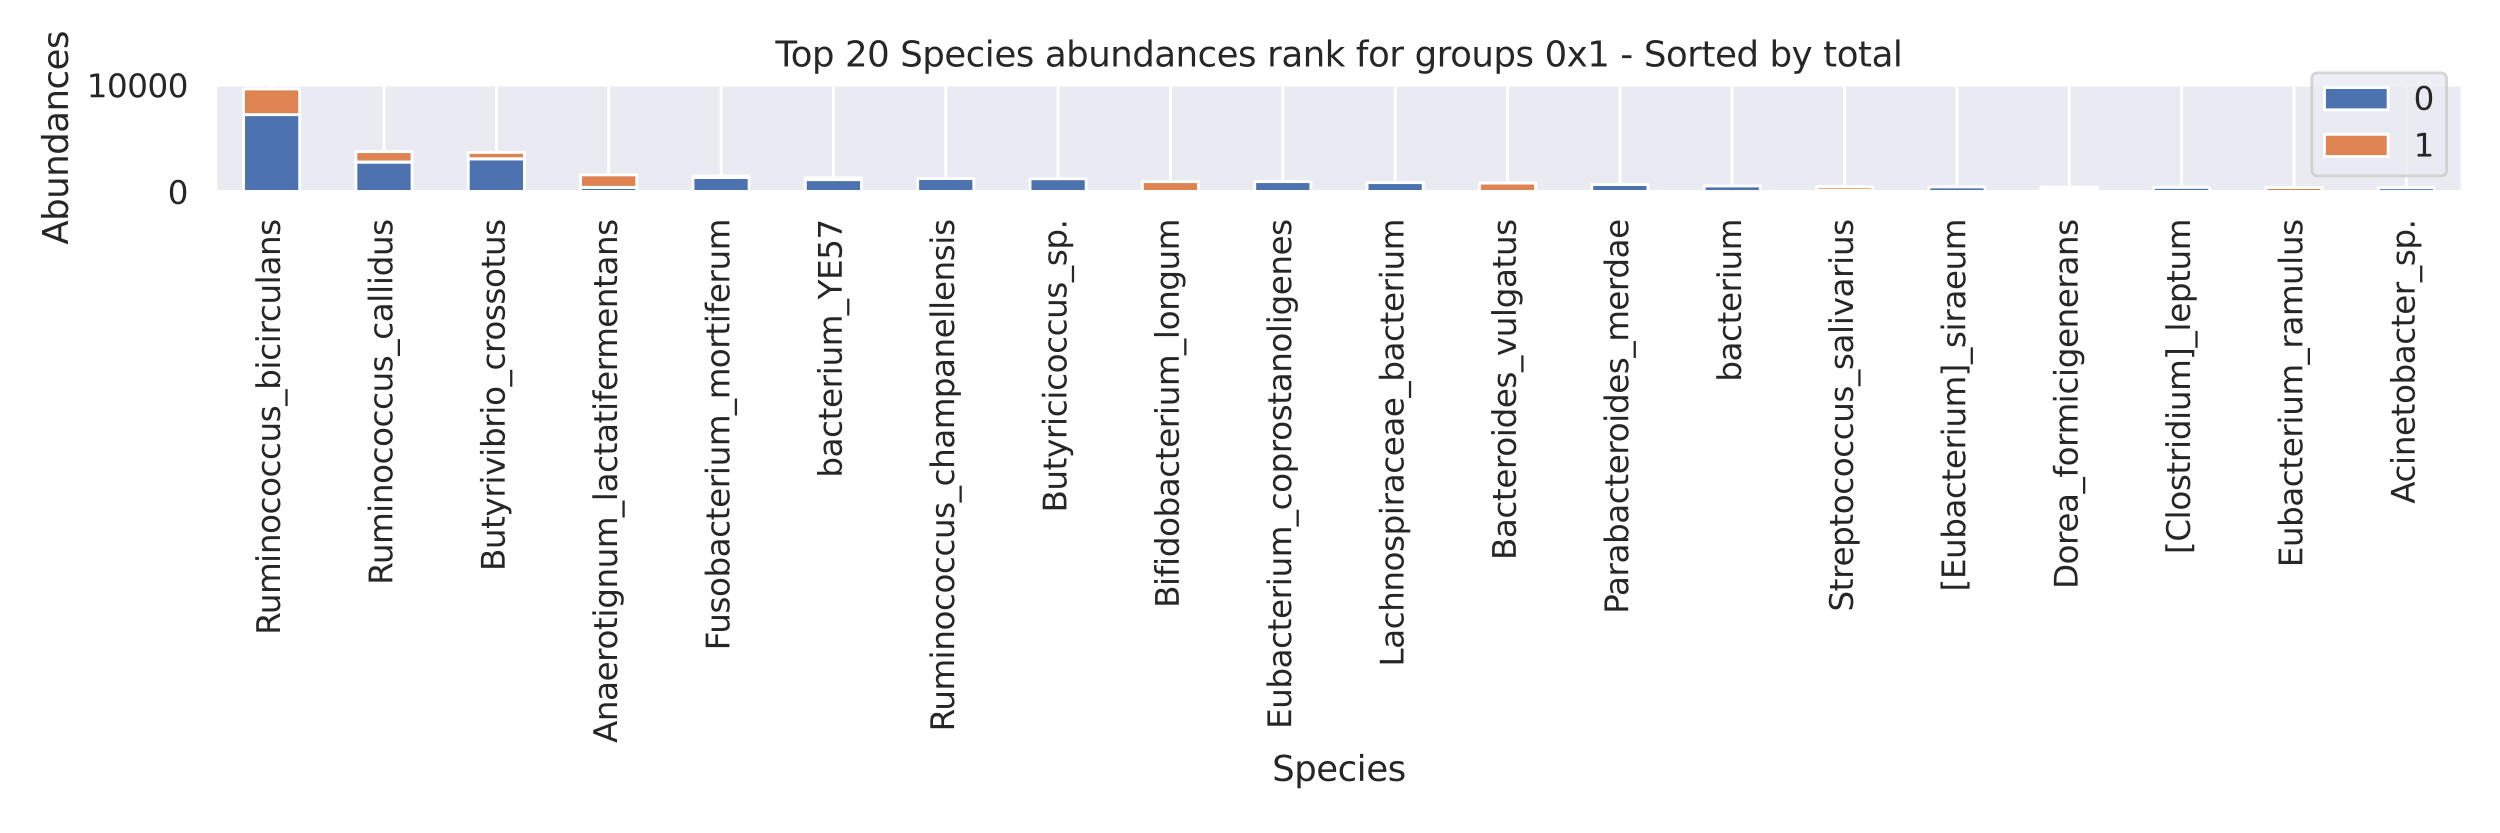 <?xml version="1.0" encoding="utf-8" standalone="no"?>
<!DOCTYPE svg PUBLIC "-//W3C//DTD SVG 1.1//EN"
  "http://www.w3.org/Graphics/SVG/1.1/DTD/svg11.dtd">
<svg xmlns:xlink="http://www.w3.org/1999/xlink" width="864pt" height="288pt" viewBox="0 0 864 288" xmlns="http://www.w3.org/2000/svg" version="1.1">
 <defs>
  <style type="text/css">*{stroke-linejoin: round; stroke-linecap: butt}</style>
 </defs>
 <g id="figure_1">
  <g id="patch_1">
   <path d="M 0 288 
L 864 288 
L 864 0 
L 0 0 
z
" style="fill: #ffffff"/>
  </g>
  <g id="axes_1">
   <g id="patch_2">
    <path d="M 74.46 66.29 
L 851.04 66.29 
L 851.04 28.96 
L 74.46 28.96 
z
" style="fill: #eaeaf2"/>
   </g>
   <g id="matplotlib.axis_1">
    <g id="xtick_1">
     <g id="line2d_1">
      <path d="M 93.874 66.29 
L 93.874 28.96 
" clip-path="url(#p7c22eb9e87)" style="fill: none; stroke: #ffffff; stroke-linecap: round"/>
     </g>
     <g id="text_1">
      <!-- Ruminococcus_bicirculans -->
      <g style="fill: #262626" transform="translate(96.757 219.395)rotate(-90)scale(0.11 -0.11)">
       <defs>
        <path id="DejaVuSans-52" d="M 2841 2188 
Q 3044 2119 3236 1894 
Q 3428 1669 3622 1275 
L 4263 0 
L 3584 0 
L 2988 1197 
Q 2756 1666 2539 1819 
Q 2322 1972 1947 1972 
L 1259 1972 
L 1259 0 
L 628 0 
L 628 4666 
L 2053 4666 
Q 2853 4666 3247 4331 
Q 3641 3997 3641 3322 
Q 3641 2881 3436 2590 
Q 3231 2300 2841 2188 
z
M 1259 4147 
L 1259 2491 
L 2053 2491 
Q 2509 2491 2742 2702 
Q 2975 2913 2975 3322 
Q 2975 3731 2742 3939 
Q 2509 4147 2053 4147 
L 1259 4147 
z
" transform="scale(0.016)"/>
        <path id="DejaVuSans-75" d="M 544 1381 
L 544 3500 
L 1119 3500 
L 1119 1403 
Q 1119 906 1312 657 
Q 1506 409 1894 409 
Q 2359 409 2629 706 
Q 2900 1003 2900 1516 
L 2900 3500 
L 3475 3500 
L 3475 0 
L 2900 0 
L 2900 538 
Q 2691 219 2414 64 
Q 2138 -91 1772 -91 
Q 1169 -91 856 284 
Q 544 659 544 1381 
z
M 1991 3584 
L 1991 3584 
z
" transform="scale(0.016)"/>
        <path id="DejaVuSans-6d" d="M 3328 2828 
Q 3544 3216 3844 3400 
Q 4144 3584 4550 3584 
Q 5097 3584 5394 3201 
Q 5691 2819 5691 2113 
L 5691 0 
L 5113 0 
L 5113 2094 
Q 5113 2597 4934 2840 
Q 4756 3084 4391 3084 
Q 3944 3084 3684 2787 
Q 3425 2491 3425 1978 
L 3425 0 
L 2847 0 
L 2847 2094 
Q 2847 2600 2669 2842 
Q 2491 3084 2119 3084 
Q 1678 3084 1418 2786 
Q 1159 2488 1159 1978 
L 1159 0 
L 581 0 
L 581 3500 
L 1159 3500 
L 1159 2956 
Q 1356 3278 1631 3431 
Q 1906 3584 2284 3584 
Q 2666 3584 2933 3390 
Q 3200 3197 3328 2828 
z
" transform="scale(0.016)"/>
        <path id="DejaVuSans-69" d="M 603 3500 
L 1178 3500 
L 1178 0 
L 603 0 
L 603 3500 
z
M 603 4863 
L 1178 4863 
L 1178 4134 
L 603 4134 
L 603 4863 
z
" transform="scale(0.016)"/>
        <path id="DejaVuSans-6e" d="M 3513 2113 
L 3513 0 
L 2938 0 
L 2938 2094 
Q 2938 2591 2744 2837 
Q 2550 3084 2163 3084 
Q 1697 3084 1428 2787 
Q 1159 2491 1159 1978 
L 1159 0 
L 581 0 
L 581 3500 
L 1159 3500 
L 1159 2956 
Q 1366 3272 1645 3428 
Q 1925 3584 2291 3584 
Q 2894 3584 3203 3211 
Q 3513 2838 3513 2113 
z
" transform="scale(0.016)"/>
        <path id="DejaVuSans-6f" d="M 1959 3097 
Q 1497 3097 1228 2736 
Q 959 2375 959 1747 
Q 959 1119 1226 758 
Q 1494 397 1959 397 
Q 2419 397 2687 759 
Q 2956 1122 2956 1747 
Q 2956 2369 2687 2733 
Q 2419 3097 1959 3097 
z
M 1959 3584 
Q 2709 3584 3137 3096 
Q 3566 2609 3566 1747 
Q 3566 888 3137 398 
Q 2709 -91 1959 -91 
Q 1206 -91 779 398 
Q 353 888 353 1747 
Q 353 2609 779 3096 
Q 1206 3584 1959 3584 
z
" transform="scale(0.016)"/>
        <path id="DejaVuSans-63" d="M 3122 3366 
L 3122 2828 
Q 2878 2963 2633 3030 
Q 2388 3097 2138 3097 
Q 1578 3097 1268 2742 
Q 959 2388 959 1747 
Q 959 1106 1268 751 
Q 1578 397 2138 397 
Q 2388 397 2633 464 
Q 2878 531 3122 666 
L 3122 134 
Q 2881 22 2623 -34 
Q 2366 -91 2075 -91 
Q 1284 -91 818 406 
Q 353 903 353 1747 
Q 353 2603 823 3093 
Q 1294 3584 2113 3584 
Q 2378 3584 2631 3529 
Q 2884 3475 3122 3366 
z
" transform="scale(0.016)"/>
        <path id="DejaVuSans-73" d="M 2834 3397 
L 2834 2853 
Q 2591 2978 2328 3040 
Q 2066 3103 1784 3103 
Q 1356 3103 1142 2972 
Q 928 2841 928 2578 
Q 928 2378 1081 2264 
Q 1234 2150 1697 2047 
L 1894 2003 
Q 2506 1872 2764 1633 
Q 3022 1394 3022 966 
Q 3022 478 2636 193 
Q 2250 -91 1575 -91 
Q 1294 -91 989 -36 
Q 684 19 347 128 
L 347 722 
Q 666 556 975 473 
Q 1284 391 1588 391 
Q 1994 391 2212 530 
Q 2431 669 2431 922 
Q 2431 1156 2273 1281 
Q 2116 1406 1581 1522 
L 1381 1569 
Q 847 1681 609 1914 
Q 372 2147 372 2553 
Q 372 3047 722 3315 
Q 1072 3584 1716 3584 
Q 2034 3584 2315 3537 
Q 2597 3491 2834 3397 
z
" transform="scale(0.016)"/>
        <path id="DejaVuSans-5f" d="M 3263 -1063 
L 3263 -1509 
L -63 -1509 
L -63 -1063 
L 3263 -1063 
z
" transform="scale(0.016)"/>
        <path id="DejaVuSans-62" d="M 3116 1747 
Q 3116 2381 2855 2742 
Q 2594 3103 2138 3103 
Q 1681 3103 1420 2742 
Q 1159 2381 1159 1747 
Q 1159 1113 1420 752 
Q 1681 391 2138 391 
Q 2594 391 2855 752 
Q 3116 1113 3116 1747 
z
M 1159 2969 
Q 1341 3281 1617 3432 
Q 1894 3584 2278 3584 
Q 2916 3584 3314 3078 
Q 3713 2572 3713 1747 
Q 3713 922 3314 415 
Q 2916 -91 2278 -91 
Q 1894 -91 1617 61 
Q 1341 213 1159 525 
L 1159 0 
L 581 0 
L 581 4863 
L 1159 4863 
L 1159 2969 
z
" transform="scale(0.016)"/>
        <path id="DejaVuSans-72" d="M 2631 2963 
Q 2534 3019 2420 3045 
Q 2306 3072 2169 3072 
Q 1681 3072 1420 2755 
Q 1159 2438 1159 1844 
L 1159 0 
L 581 0 
L 581 3500 
L 1159 3500 
L 1159 2956 
Q 1341 3275 1631 3429 
Q 1922 3584 2338 3584 
Q 2397 3584 2469 3576 
Q 2541 3569 2628 3553 
L 2631 2963 
z
" transform="scale(0.016)"/>
        <path id="DejaVuSans-6c" d="M 603 4863 
L 1178 4863 
L 1178 0 
L 603 0 
L 603 4863 
z
" transform="scale(0.016)"/>
        <path id="DejaVuSans-61" d="M 2194 1759 
Q 1497 1759 1228 1600 
Q 959 1441 959 1056 
Q 959 750 1161 570 
Q 1363 391 1709 391 
Q 2188 391 2477 730 
Q 2766 1069 2766 1631 
L 2766 1759 
L 2194 1759 
z
M 3341 1997 
L 3341 0 
L 2766 0 
L 2766 531 
Q 2569 213 2275 61 
Q 1981 -91 1556 -91 
Q 1019 -91 701 211 
Q 384 513 384 1019 
Q 384 1609 779 1909 
Q 1175 2209 1959 2209 
L 2766 2209 
L 2766 2266 
Q 2766 2663 2505 2880 
Q 2244 3097 1772 3097 
Q 1472 3097 1187 3025 
Q 903 2953 641 2809 
L 641 3341 
Q 956 3463 1253 3523 
Q 1550 3584 1831 3584 
Q 2591 3584 2966 3190 
Q 3341 2797 3341 1997 
z
" transform="scale(0.016)"/>
       </defs>
       <use xlink:href="#DejaVuSans-52"/>
       <use xlink:href="#DejaVuSans-75" x="64.982"/>
       <use xlink:href="#DejaVuSans-6d" x="128.361"/>
       <use xlink:href="#DejaVuSans-69" x="225.773"/>
       <use xlink:href="#DejaVuSans-6e" x="253.557"/>
       <use xlink:href="#DejaVuSans-6f" x="316.936"/>
       <use xlink:href="#DejaVuSans-63" x="378.117"/>
       <use xlink:href="#DejaVuSans-6f" x="433.098"/>
       <use xlink:href="#DejaVuSans-63" x="494.279"/>
       <use xlink:href="#DejaVuSans-63" x="549.26"/>
       <use xlink:href="#DejaVuSans-75" x="604.24"/>
       <use xlink:href="#DejaVuSans-73" x="667.619"/>
       <use xlink:href="#DejaVuSans-5f" x="719.719"/>
       <use xlink:href="#DejaVuSans-62" x="769.719"/>
       <use xlink:href="#DejaVuSans-69" x="833.195"/>
       <use xlink:href="#DejaVuSans-63" x="860.979"/>
       <use xlink:href="#DejaVuSans-69" x="915.959"/>
       <use xlink:href="#DejaVuSans-72" x="943.742"/>
       <use xlink:href="#DejaVuSans-63" x="982.605"/>
       <use xlink:href="#DejaVuSans-75" x="1037.586"/>
       <use xlink:href="#DejaVuSans-6c" x="1100.965"/>
       <use xlink:href="#DejaVuSans-61" x="1128.748"/>
       <use xlink:href="#DejaVuSans-6e" x="1190.027"/>
       <use xlink:href="#DejaVuSans-73" x="1253.406"/>
      </g>
     </g>
    </g>
    <g id="xtick_2">
     <g id="line2d_2">
      <path d="M 132.703 66.29 
L 132.703 28.96 
" clip-path="url(#p7c22eb9e87)" style="fill: none; stroke: #ffffff; stroke-linecap: round"/>
     </g>
     <g id="text_2">
      <!-- Ruminococcus_callidus -->
      <g style="fill: #262626" transform="translate(135.586 202.101)rotate(-90)scale(0.11 -0.11)">
       <defs>
        <path id="DejaVuSans-64" d="M 2906 2969 
L 2906 4863 
L 3481 4863 
L 3481 0 
L 2906 0 
L 2906 525 
Q 2725 213 2448 61 
Q 2172 -91 1784 -91 
Q 1150 -91 751 415 
Q 353 922 353 1747 
Q 353 2572 751 3078 
Q 1150 3584 1784 3584 
Q 2172 3584 2448 3432 
Q 2725 3281 2906 2969 
z
M 947 1747 
Q 947 1113 1208 752 
Q 1469 391 1925 391 
Q 2381 391 2643 752 
Q 2906 1113 2906 1747 
Q 2906 2381 2643 2742 
Q 2381 3103 1925 3103 
Q 1469 3103 1208 2742 
Q 947 2381 947 1747 
z
" transform="scale(0.016)"/>
       </defs>
       <use xlink:href="#DejaVuSans-52"/>
       <use xlink:href="#DejaVuSans-75" x="64.982"/>
       <use xlink:href="#DejaVuSans-6d" x="128.361"/>
       <use xlink:href="#DejaVuSans-69" x="225.773"/>
       <use xlink:href="#DejaVuSans-6e" x="253.557"/>
       <use xlink:href="#DejaVuSans-6f" x="316.936"/>
       <use xlink:href="#DejaVuSans-63" x="378.117"/>
       <use xlink:href="#DejaVuSans-6f" x="433.098"/>
       <use xlink:href="#DejaVuSans-63" x="494.279"/>
       <use xlink:href="#DejaVuSans-63" x="549.26"/>
       <use xlink:href="#DejaVuSans-75" x="604.24"/>
       <use xlink:href="#DejaVuSans-73" x="667.619"/>
       <use xlink:href="#DejaVuSans-5f" x="719.719"/>
       <use xlink:href="#DejaVuSans-63" x="769.719"/>
       <use xlink:href="#DejaVuSans-61" x="824.699"/>
       <use xlink:href="#DejaVuSans-6c" x="885.979"/>
       <use xlink:href="#DejaVuSans-6c" x="913.762"/>
       <use xlink:href="#DejaVuSans-69" x="941.545"/>
       <use xlink:href="#DejaVuSans-64" x="969.328"/>
       <use xlink:href="#DejaVuSans-75" x="1032.805"/>
       <use xlink:href="#DejaVuSans-73" x="1096.184"/>
      </g>
     </g>
    </g>
    <g id="xtick_3">
     <g id="line2d_3">
      <path d="M 171.532 66.29 
L 171.532 28.96 
" clip-path="url(#p7c22eb9e87)" style="fill: none; stroke: #ffffff; stroke-linecap: round"/>
     </g>
     <g id="text_3">
      <!-- Butyrivibrio_crossotus -->
      <g style="fill: #262626" transform="translate(174.415 197.326)rotate(-90)scale(0.11 -0.11)">
       <defs>
        <path id="DejaVuSans-42" d="M 1259 2228 
L 1259 519 
L 2272 519 
Q 2781 519 3026 730 
Q 3272 941 3272 1375 
Q 3272 1813 3026 2020 
Q 2781 2228 2272 2228 
L 1259 2228 
z
M 1259 4147 
L 1259 2741 
L 2194 2741 
Q 2656 2741 2882 2914 
Q 3109 3088 3109 3444 
Q 3109 3797 2882 3972 
Q 2656 4147 2194 4147 
L 1259 4147 
z
M 628 4666 
L 2241 4666 
Q 2963 4666 3353 4366 
Q 3744 4066 3744 3513 
Q 3744 3084 3544 2831 
Q 3344 2578 2956 2516 
Q 3422 2416 3680 2098 
Q 3938 1781 3938 1306 
Q 3938 681 3513 340 
Q 3088 0 2303 0 
L 628 0 
L 628 4666 
z
" transform="scale(0.016)"/>
        <path id="DejaVuSans-74" d="M 1172 4494 
L 1172 3500 
L 2356 3500 
L 2356 3053 
L 1172 3053 
L 1172 1153 
Q 1172 725 1289 603 
Q 1406 481 1766 481 
L 2356 481 
L 2356 0 
L 1766 0 
Q 1100 0 847 248 
Q 594 497 594 1153 
L 594 3053 
L 172 3053 
L 172 3500 
L 594 3500 
L 594 4494 
L 1172 4494 
z
" transform="scale(0.016)"/>
        <path id="DejaVuSans-79" d="M 2059 -325 
Q 1816 -950 1584 -1140 
Q 1353 -1331 966 -1331 
L 506 -1331 
L 506 -850 
L 844 -850 
Q 1081 -850 1212 -737 
Q 1344 -625 1503 -206 
L 1606 56 
L 191 3500 
L 800 3500 
L 1894 763 
L 2988 3500 
L 3597 3500 
L 2059 -325 
z
" transform="scale(0.016)"/>
        <path id="DejaVuSans-76" d="M 191 3500 
L 800 3500 
L 1894 563 
L 2988 3500 
L 3597 3500 
L 2284 0 
L 1503 0 
L 191 3500 
z
" transform="scale(0.016)"/>
       </defs>
       <use xlink:href="#DejaVuSans-42"/>
       <use xlink:href="#DejaVuSans-75" x="68.604"/>
       <use xlink:href="#DejaVuSans-74" x="131.982"/>
       <use xlink:href="#DejaVuSans-79" x="171.191"/>
       <use xlink:href="#DejaVuSans-72" x="230.371"/>
       <use xlink:href="#DejaVuSans-69" x="271.484"/>
       <use xlink:href="#DejaVuSans-76" x="299.268"/>
       <use xlink:href="#DejaVuSans-69" x="358.447"/>
       <use xlink:href="#DejaVuSans-62" x="386.23"/>
       <use xlink:href="#DejaVuSans-72" x="449.707"/>
       <use xlink:href="#DejaVuSans-69" x="490.82"/>
       <use xlink:href="#DejaVuSans-6f" x="518.604"/>
       <use xlink:href="#DejaVuSans-5f" x="579.785"/>
       <use xlink:href="#DejaVuSans-63" x="629.785"/>
       <use xlink:href="#DejaVuSans-72" x="684.766"/>
       <use xlink:href="#DejaVuSans-6f" x="723.629"/>
       <use xlink:href="#DejaVuSans-73" x="784.811"/>
       <use xlink:href="#DejaVuSans-73" x="836.91"/>
       <use xlink:href="#DejaVuSans-6f" x="889.01"/>
       <use xlink:href="#DejaVuSans-74" x="950.191"/>
       <use xlink:href="#DejaVuSans-75" x="989.4"/>
       <use xlink:href="#DejaVuSans-73" x="1052.779"/>
      </g>
     </g>
    </g>
    <g id="xtick_4">
     <g id="line2d_4">
      <path d="M 210.362 66.29 
L 210.362 28.96 
" clip-path="url(#p7c22eb9e87)" style="fill: none; stroke: #ffffff; stroke-linecap: round"/>
     </g>
     <g id="text_4">
      <!-- Anaerotignum_lactatifermentans -->
      <g style="fill: #262626" transform="translate(213.244 256.755)rotate(-90)scale(0.11 -0.11)">
       <defs>
        <path id="DejaVuSans-41" d="M 2188 4044 
L 1331 1722 
L 3047 1722 
L 2188 4044 
z
M 1831 4666 
L 2547 4666 
L 4325 0 
L 3669 0 
L 3244 1197 
L 1141 1197 
L 716 0 
L 50 0 
L 1831 4666 
z
" transform="scale(0.016)"/>
        <path id="DejaVuSans-65" d="M 3597 1894 
L 3597 1613 
L 953 1613 
Q 991 1019 1311 708 
Q 1631 397 2203 397 
Q 2534 397 2845 478 
Q 3156 559 3463 722 
L 3463 178 
Q 3153 47 2828 -22 
Q 2503 -91 2169 -91 
Q 1331 -91 842 396 
Q 353 884 353 1716 
Q 353 2575 817 3079 
Q 1281 3584 2069 3584 
Q 2775 3584 3186 3129 
Q 3597 2675 3597 1894 
z
M 3022 2063 
Q 3016 2534 2758 2815 
Q 2500 3097 2075 3097 
Q 1594 3097 1305 2825 
Q 1016 2553 972 2059 
L 3022 2063 
z
" transform="scale(0.016)"/>
        <path id="DejaVuSans-67" d="M 2906 1791 
Q 2906 2416 2648 2759 
Q 2391 3103 1925 3103 
Q 1463 3103 1205 2759 
Q 947 2416 947 1791 
Q 947 1169 1205 825 
Q 1463 481 1925 481 
Q 2391 481 2648 825 
Q 2906 1169 2906 1791 
z
M 3481 434 
Q 3481 -459 3084 -895 
Q 2688 -1331 1869 -1331 
Q 1566 -1331 1297 -1286 
Q 1028 -1241 775 -1147 
L 775 -588 
Q 1028 -725 1275 -790 
Q 1522 -856 1778 -856 
Q 2344 -856 2625 -561 
Q 2906 -266 2906 331 
L 2906 616 
Q 2728 306 2450 153 
Q 2172 0 1784 0 
Q 1141 0 747 490 
Q 353 981 353 1791 
Q 353 2603 747 3093 
Q 1141 3584 1784 3584 
Q 2172 3584 2450 3431 
Q 2728 3278 2906 2969 
L 2906 3500 
L 3481 3500 
L 3481 434 
z
" transform="scale(0.016)"/>
        <path id="DejaVuSans-66" d="M 2375 4863 
L 2375 4384 
L 1825 4384 
Q 1516 4384 1395 4259 
Q 1275 4134 1275 3809 
L 1275 3500 
L 2222 3500 
L 2222 3053 
L 1275 3053 
L 1275 0 
L 697 0 
L 697 3053 
L 147 3053 
L 147 3500 
L 697 3500 
L 697 3744 
Q 697 4328 969 4595 
Q 1241 4863 1831 4863 
L 2375 4863 
z
" transform="scale(0.016)"/>
       </defs>
       <use xlink:href="#DejaVuSans-41"/>
       <use xlink:href="#DejaVuSans-6e" x="68.408"/>
       <use xlink:href="#DejaVuSans-61" x="131.787"/>
       <use xlink:href="#DejaVuSans-65" x="193.066"/>
       <use xlink:href="#DejaVuSans-72" x="254.59"/>
       <use xlink:href="#DejaVuSans-6f" x="293.453"/>
       <use xlink:href="#DejaVuSans-74" x="354.635"/>
       <use xlink:href="#DejaVuSans-69" x="393.844"/>
       <use xlink:href="#DejaVuSans-67" x="421.627"/>
       <use xlink:href="#DejaVuSans-6e" x="485.104"/>
       <use xlink:href="#DejaVuSans-75" x="548.482"/>
       <use xlink:href="#DejaVuSans-6d" x="611.861"/>
       <use xlink:href="#DejaVuSans-5f" x="709.273"/>
       <use xlink:href="#DejaVuSans-6c" x="759.273"/>
       <use xlink:href="#DejaVuSans-61" x="787.057"/>
       <use xlink:href="#DejaVuSans-63" x="848.336"/>
       <use xlink:href="#DejaVuSans-74" x="903.316"/>
       <use xlink:href="#DejaVuSans-61" x="942.525"/>
       <use xlink:href="#DejaVuSans-74" x="1003.805"/>
       <use xlink:href="#DejaVuSans-69" x="1043.014"/>
       <use xlink:href="#DejaVuSans-66" x="1070.797"/>
       <use xlink:href="#DejaVuSans-65" x="1106.002"/>
       <use xlink:href="#DejaVuSans-72" x="1167.525"/>
       <use xlink:href="#DejaVuSans-6d" x="1206.889"/>
       <use xlink:href="#DejaVuSans-65" x="1304.301"/>
       <use xlink:href="#DejaVuSans-6e" x="1365.824"/>
       <use xlink:href="#DejaVuSans-74" x="1429.203"/>
       <use xlink:href="#DejaVuSans-61" x="1468.412"/>
       <use xlink:href="#DejaVuSans-6e" x="1529.691"/>
       <use xlink:href="#DejaVuSans-73" x="1593.07"/>
      </g>
     </g>
    </g>
    <g id="xtick_5">
     <g id="line2d_5">
      <path d="M 249.19 66.29 
L 249.19 28.96 
" clip-path="url(#p7c22eb9e87)" style="fill: none; stroke: #ffffff; stroke-linecap: round"/>
     </g>
     <g id="text_5">
      <!-- Fusobacterium_mortiferum -->
      <g style="fill: #262626" transform="translate(252.073 224.745)rotate(-90)scale(0.11 -0.11)">
       <defs>
        <path id="DejaVuSans-46" d="M 628 4666 
L 3309 4666 
L 3309 4134 
L 1259 4134 
L 1259 2759 
L 3109 2759 
L 3109 2228 
L 1259 2228 
L 1259 0 
L 628 0 
L 628 4666 
z
" transform="scale(0.016)"/>
       </defs>
       <use xlink:href="#DejaVuSans-46"/>
       <use xlink:href="#DejaVuSans-75" x="52.02"/>
       <use xlink:href="#DejaVuSans-73" x="115.398"/>
       <use xlink:href="#DejaVuSans-6f" x="167.498"/>
       <use xlink:href="#DejaVuSans-62" x="228.68"/>
       <use xlink:href="#DejaVuSans-61" x="292.156"/>
       <use xlink:href="#DejaVuSans-63" x="353.436"/>
       <use xlink:href="#DejaVuSans-74" x="408.416"/>
       <use xlink:href="#DejaVuSans-65" x="447.625"/>
       <use xlink:href="#DejaVuSans-72" x="509.148"/>
       <use xlink:href="#DejaVuSans-69" x="550.262"/>
       <use xlink:href="#DejaVuSans-75" x="578.045"/>
       <use xlink:href="#DejaVuSans-6d" x="641.424"/>
       <use xlink:href="#DejaVuSans-5f" x="738.836"/>
       <use xlink:href="#DejaVuSans-6d" x="788.836"/>
       <use xlink:href="#DejaVuSans-6f" x="886.248"/>
       <use xlink:href="#DejaVuSans-72" x="947.43"/>
       <use xlink:href="#DejaVuSans-74" x="988.543"/>
       <use xlink:href="#DejaVuSans-69" x="1027.752"/>
       <use xlink:href="#DejaVuSans-66" x="1055.535"/>
       <use xlink:href="#DejaVuSans-65" x="1090.74"/>
       <use xlink:href="#DejaVuSans-72" x="1152.264"/>
       <use xlink:href="#DejaVuSans-75" x="1193.377"/>
       <use xlink:href="#DejaVuSans-6d" x="1256.756"/>
      </g>
     </g>
    </g>
    <g id="xtick_6">
     <g id="line2d_6">
      <path d="M 288.019 66.29 
L 288.019 28.96 
" clip-path="url(#p7c22eb9e87)" style="fill: none; stroke: #ffffff; stroke-linecap: round"/>
     </g>
     <g id="text_6">
      <!-- bacterium_YE57 -->
      <g style="fill: #262626" transform="translate(290.902 165.074)rotate(-90)scale(0.11 -0.11)">
       <defs>
        <path id="DejaVuSans-59" d="M -13 4666 
L 666 4666 
L 1959 2747 
L 3244 4666 
L 3922 4666 
L 2272 2222 
L 2272 0 
L 1638 0 
L 1638 2222 
L -13 4666 
z
" transform="scale(0.016)"/>
        <path id="DejaVuSans-45" d="M 628 4666 
L 3578 4666 
L 3578 4134 
L 1259 4134 
L 1259 2753 
L 3481 2753 
L 3481 2222 
L 1259 2222 
L 1259 531 
L 3634 531 
L 3634 0 
L 628 0 
L 628 4666 
z
" transform="scale(0.016)"/>
        <path id="DejaVuSans-35" d="M 691 4666 
L 3169 4666 
L 3169 4134 
L 1269 4134 
L 1269 2991 
Q 1406 3038 1543 3061 
Q 1681 3084 1819 3084 
Q 2600 3084 3056 2656 
Q 3513 2228 3513 1497 
Q 3513 744 3044 326 
Q 2575 -91 1722 -91 
Q 1428 -91 1123 -41 
Q 819 9 494 109 
L 494 744 
Q 775 591 1075 516 
Q 1375 441 1709 441 
Q 2250 441 2565 725 
Q 2881 1009 2881 1497 
Q 2881 1984 2565 2268 
Q 2250 2553 1709 2553 
Q 1456 2553 1204 2497 
Q 953 2441 691 2322 
L 691 4666 
z
" transform="scale(0.016)"/>
        <path id="DejaVuSans-37" d="M 525 4666 
L 3525 4666 
L 3525 4397 
L 1831 0 
L 1172 0 
L 2766 4134 
L 525 4134 
L 525 4666 
z
" transform="scale(0.016)"/>
       </defs>
       <use xlink:href="#DejaVuSans-62"/>
       <use xlink:href="#DejaVuSans-61" x="63.477"/>
       <use xlink:href="#DejaVuSans-63" x="124.756"/>
       <use xlink:href="#DejaVuSans-74" x="179.736"/>
       <use xlink:href="#DejaVuSans-65" x="218.945"/>
       <use xlink:href="#DejaVuSans-72" x="280.469"/>
       <use xlink:href="#DejaVuSans-69" x="321.582"/>
       <use xlink:href="#DejaVuSans-75" x="349.365"/>
       <use xlink:href="#DejaVuSans-6d" x="412.744"/>
       <use xlink:href="#DejaVuSans-5f" x="510.156"/>
       <use xlink:href="#DejaVuSans-59" x="560.156"/>
       <use xlink:href="#DejaVuSans-45" x="621.24"/>
       <use xlink:href="#DejaVuSans-35" x="684.424"/>
       <use xlink:href="#DejaVuSans-37" x="748.047"/>
      </g>
     </g>
    </g>
    <g id="xtick_7">
     <g id="line2d_7">
      <path d="M 326.849 66.29 
L 326.849 28.96 
" clip-path="url(#p7c22eb9e87)" style="fill: none; stroke: #ffffff; stroke-linecap: round"/>
     </g>
     <g id="text_7">
      <!-- Ruminococcus_champanellensis -->
      <g style="fill: #262626" transform="translate(329.731 252.766)rotate(-90)scale(0.11 -0.11)">
       <defs>
        <path id="DejaVuSans-68" d="M 3513 2113 
L 3513 0 
L 2938 0 
L 2938 2094 
Q 2938 2591 2744 2837 
Q 2550 3084 2163 3084 
Q 1697 3084 1428 2787 
Q 1159 2491 1159 1978 
L 1159 0 
L 581 0 
L 581 4863 
L 1159 4863 
L 1159 2956 
Q 1366 3272 1645 3428 
Q 1925 3584 2291 3584 
Q 2894 3584 3203 3211 
Q 3513 2838 3513 2113 
z
" transform="scale(0.016)"/>
        <path id="DejaVuSans-70" d="M 1159 525 
L 1159 -1331 
L 581 -1331 
L 581 3500 
L 1159 3500 
L 1159 2969 
Q 1341 3281 1617 3432 
Q 1894 3584 2278 3584 
Q 2916 3584 3314 3078 
Q 3713 2572 3713 1747 
Q 3713 922 3314 415 
Q 2916 -91 2278 -91 
Q 1894 -91 1617 61 
Q 1341 213 1159 525 
z
M 3116 1747 
Q 3116 2381 2855 2742 
Q 2594 3103 2138 3103 
Q 1681 3103 1420 2742 
Q 1159 2381 1159 1747 
Q 1159 1113 1420 752 
Q 1681 391 2138 391 
Q 2594 391 2855 752 
Q 3116 1113 3116 1747 
z
" transform="scale(0.016)"/>
       </defs>
       <use xlink:href="#DejaVuSans-52"/>
       <use xlink:href="#DejaVuSans-75" x="64.982"/>
       <use xlink:href="#DejaVuSans-6d" x="128.361"/>
       <use xlink:href="#DejaVuSans-69" x="225.773"/>
       <use xlink:href="#DejaVuSans-6e" x="253.557"/>
       <use xlink:href="#DejaVuSans-6f" x="316.936"/>
       <use xlink:href="#DejaVuSans-63" x="378.117"/>
       <use xlink:href="#DejaVuSans-6f" x="433.098"/>
       <use xlink:href="#DejaVuSans-63" x="494.279"/>
       <use xlink:href="#DejaVuSans-63" x="549.26"/>
       <use xlink:href="#DejaVuSans-75" x="604.24"/>
       <use xlink:href="#DejaVuSans-73" x="667.619"/>
       <use xlink:href="#DejaVuSans-5f" x="719.719"/>
       <use xlink:href="#DejaVuSans-63" x="769.719"/>
       <use xlink:href="#DejaVuSans-68" x="824.699"/>
       <use xlink:href="#DejaVuSans-61" x="888.078"/>
       <use xlink:href="#DejaVuSans-6d" x="949.357"/>
       <use xlink:href="#DejaVuSans-70" x="1046.77"/>
       <use xlink:href="#DejaVuSans-61" x="1110.246"/>
       <use xlink:href="#DejaVuSans-6e" x="1171.525"/>
       <use xlink:href="#DejaVuSans-65" x="1234.904"/>
       <use xlink:href="#DejaVuSans-6c" x="1296.428"/>
       <use xlink:href="#DejaVuSans-6c" x="1324.211"/>
       <use xlink:href="#DejaVuSans-65" x="1351.994"/>
       <use xlink:href="#DejaVuSans-6e" x="1413.518"/>
       <use xlink:href="#DejaVuSans-73" x="1476.896"/>
       <use xlink:href="#DejaVuSans-69" x="1528.996"/>
       <use xlink:href="#DejaVuSans-73" x="1556.779"/>
      </g>
     </g>
    </g>
    <g id="xtick_8">
     <g id="line2d_8">
      <path d="M 365.678 66.29 
L 365.678 28.96 
" clip-path="url(#p7c22eb9e87)" style="fill: none; stroke: #ffffff; stroke-linecap: round"/>
     </g>
     <g id="text_8">
      <!-- Butyricicoccus_sp. -->
      <g style="fill: #262626" transform="translate(368.56 177.1)rotate(-90)scale(0.11 -0.11)">
       <defs>
        <path id="DejaVuSans-2e" d="M 684 794 
L 1344 794 
L 1344 0 
L 684 0 
L 684 794 
z
" transform="scale(0.016)"/>
       </defs>
       <use xlink:href="#DejaVuSans-42"/>
       <use xlink:href="#DejaVuSans-75" x="68.604"/>
       <use xlink:href="#DejaVuSans-74" x="131.982"/>
       <use xlink:href="#DejaVuSans-79" x="171.191"/>
       <use xlink:href="#DejaVuSans-72" x="230.371"/>
       <use xlink:href="#DejaVuSans-69" x="271.484"/>
       <use xlink:href="#DejaVuSans-63" x="299.268"/>
       <use xlink:href="#DejaVuSans-69" x="354.248"/>
       <use xlink:href="#DejaVuSans-63" x="382.031"/>
       <use xlink:href="#DejaVuSans-6f" x="437.012"/>
       <use xlink:href="#DejaVuSans-63" x="498.193"/>
       <use xlink:href="#DejaVuSans-63" x="553.174"/>
       <use xlink:href="#DejaVuSans-75" x="608.154"/>
       <use xlink:href="#DejaVuSans-73" x="671.533"/>
       <use xlink:href="#DejaVuSans-5f" x="723.633"/>
       <use xlink:href="#DejaVuSans-73" x="773.633"/>
       <use xlink:href="#DejaVuSans-70" x="825.732"/>
       <use xlink:href="#DejaVuSans-2e" x="889.209"/>
      </g>
     </g>
    </g>
    <g id="xtick_9">
     <g id="line2d_9">
      <path d="M 404.507 66.29 
L 404.507 28.96 
" clip-path="url(#p7c22eb9e87)" style="fill: none; stroke: #ffffff; stroke-linecap: round"/>
     </g>
     <g id="text_9">
      <!-- Bifidobacterium_longum -->
      <g style="fill: #262626" transform="translate(407.389 210.079)rotate(-90)scale(0.11 -0.11)">
       <use xlink:href="#DejaVuSans-42"/>
       <use xlink:href="#DejaVuSans-69" x="68.604"/>
       <use xlink:href="#DejaVuSans-66" x="96.387"/>
       <use xlink:href="#DejaVuSans-69" x="131.592"/>
       <use xlink:href="#DejaVuSans-64" x="159.375"/>
       <use xlink:href="#DejaVuSans-6f" x="222.852"/>
       <use xlink:href="#DejaVuSans-62" x="284.033"/>
       <use xlink:href="#DejaVuSans-61" x="347.51"/>
       <use xlink:href="#DejaVuSans-63" x="408.789"/>
       <use xlink:href="#DejaVuSans-74" x="463.77"/>
       <use xlink:href="#DejaVuSans-65" x="502.979"/>
       <use xlink:href="#DejaVuSans-72" x="564.502"/>
       <use xlink:href="#DejaVuSans-69" x="605.615"/>
       <use xlink:href="#DejaVuSans-75" x="633.398"/>
       <use xlink:href="#DejaVuSans-6d" x="696.777"/>
       <use xlink:href="#DejaVuSans-5f" x="794.189"/>
       <use xlink:href="#DejaVuSans-6c" x="844.189"/>
       <use xlink:href="#DejaVuSans-6f" x="871.973"/>
       <use xlink:href="#DejaVuSans-6e" x="933.154"/>
       <use xlink:href="#DejaVuSans-67" x="996.533"/>
       <use xlink:href="#DejaVuSans-75" x="1060.01"/>
       <use xlink:href="#DejaVuSans-6d" x="1123.389"/>
      </g>
     </g>
    </g>
    <g id="xtick_10">
     <g id="line2d_10">
      <path d="M 443.336 66.29 
L 443.336 28.96 
" clip-path="url(#p7c22eb9e87)" style="fill: none; stroke: #ffffff; stroke-linecap: round"/>
     </g>
     <g id="text_10">
      <!-- Eubacterium_coprostanoligenes -->
      <g style="fill: #262626" transform="translate(446.218 251.915)rotate(-90)scale(0.11 -0.11)">
       <use xlink:href="#DejaVuSans-45"/>
       <use xlink:href="#DejaVuSans-75" x="63.184"/>
       <use xlink:href="#DejaVuSans-62" x="126.562"/>
       <use xlink:href="#DejaVuSans-61" x="190.039"/>
       <use xlink:href="#DejaVuSans-63" x="251.318"/>
       <use xlink:href="#DejaVuSans-74" x="306.299"/>
       <use xlink:href="#DejaVuSans-65" x="345.508"/>
       <use xlink:href="#DejaVuSans-72" x="407.031"/>
       <use xlink:href="#DejaVuSans-69" x="448.145"/>
       <use xlink:href="#DejaVuSans-75" x="475.928"/>
       <use xlink:href="#DejaVuSans-6d" x="539.307"/>
       <use xlink:href="#DejaVuSans-5f" x="636.719"/>
       <use xlink:href="#DejaVuSans-63" x="686.719"/>
       <use xlink:href="#DejaVuSans-6f" x="741.699"/>
       <use xlink:href="#DejaVuSans-70" x="802.881"/>
       <use xlink:href="#DejaVuSans-72" x="866.357"/>
       <use xlink:href="#DejaVuSans-6f" x="905.221"/>
       <use xlink:href="#DejaVuSans-73" x="966.402"/>
       <use xlink:href="#DejaVuSans-74" x="1018.502"/>
       <use xlink:href="#DejaVuSans-61" x="1057.711"/>
       <use xlink:href="#DejaVuSans-6e" x="1118.99"/>
       <use xlink:href="#DejaVuSans-6f" x="1182.369"/>
       <use xlink:href="#DejaVuSans-6c" x="1243.551"/>
       <use xlink:href="#DejaVuSans-69" x="1271.334"/>
       <use xlink:href="#DejaVuSans-67" x="1299.117"/>
       <use xlink:href="#DejaVuSans-65" x="1362.594"/>
       <use xlink:href="#DejaVuSans-6e" x="1424.117"/>
       <use xlink:href="#DejaVuSans-65" x="1487.496"/>
       <use xlink:href="#DejaVuSans-73" x="1549.02"/>
      </g>
     </g>
    </g>
    <g id="xtick_11">
     <g id="line2d_11">
      <path d="M 482.164 66.29 
L 482.164 28.96 
" clip-path="url(#p7c22eb9e87)" style="fill: none; stroke: #ffffff; stroke-linecap: round"/>
     </g>
     <g id="text_11">
      <!-- Lachnospiraceae_bacterium -->
      <g style="fill: #262626" transform="translate(485.047 230.357)rotate(-90)scale(0.11 -0.11)">
       <defs>
        <path id="DejaVuSans-4c" d="M 628 4666 
L 1259 4666 
L 1259 531 
L 3531 531 
L 3531 0 
L 628 0 
L 628 4666 
z
" transform="scale(0.016)"/>
       </defs>
       <use xlink:href="#DejaVuSans-4c"/>
       <use xlink:href="#DejaVuSans-61" x="55.713"/>
       <use xlink:href="#DejaVuSans-63" x="116.992"/>
       <use xlink:href="#DejaVuSans-68" x="171.973"/>
       <use xlink:href="#DejaVuSans-6e" x="235.352"/>
       <use xlink:href="#DejaVuSans-6f" x="298.73"/>
       <use xlink:href="#DejaVuSans-73" x="359.912"/>
       <use xlink:href="#DejaVuSans-70" x="412.012"/>
       <use xlink:href="#DejaVuSans-69" x="475.488"/>
       <use xlink:href="#DejaVuSans-72" x="503.271"/>
       <use xlink:href="#DejaVuSans-61" x="544.385"/>
       <use xlink:href="#DejaVuSans-63" x="605.664"/>
       <use xlink:href="#DejaVuSans-65" x="660.645"/>
       <use xlink:href="#DejaVuSans-61" x="722.168"/>
       <use xlink:href="#DejaVuSans-65" x="783.447"/>
       <use xlink:href="#DejaVuSans-5f" x="844.971"/>
       <use xlink:href="#DejaVuSans-62" x="894.971"/>
       <use xlink:href="#DejaVuSans-61" x="958.447"/>
       <use xlink:href="#DejaVuSans-63" x="1019.727"/>
       <use xlink:href="#DejaVuSans-74" x="1074.707"/>
       <use xlink:href="#DejaVuSans-65" x="1113.916"/>
       <use xlink:href="#DejaVuSans-72" x="1175.439"/>
       <use xlink:href="#DejaVuSans-69" x="1216.553"/>
       <use xlink:href="#DejaVuSans-75" x="1244.336"/>
       <use xlink:href="#DejaVuSans-6d" x="1307.715"/>
      </g>
     </g>
    </g>
    <g id="xtick_12">
     <g id="line2d_12">
      <path d="M 520.994 66.29 
L 520.994 28.96 
" clip-path="url(#p7c22eb9e87)" style="fill: none; stroke: #ffffff; stroke-linecap: round"/>
     </g>
     <g id="text_12">
      <!-- Bacteroides_vulgatus -->
      <g style="fill: #262626" transform="translate(523.876 193.526)rotate(-90)scale(0.11 -0.11)">
       <use xlink:href="#DejaVuSans-42"/>
       <use xlink:href="#DejaVuSans-61" x="68.604"/>
       <use xlink:href="#DejaVuSans-63" x="129.883"/>
       <use xlink:href="#DejaVuSans-74" x="184.863"/>
       <use xlink:href="#DejaVuSans-65" x="224.072"/>
       <use xlink:href="#DejaVuSans-72" x="285.596"/>
       <use xlink:href="#DejaVuSans-6f" x="324.459"/>
       <use xlink:href="#DejaVuSans-69" x="385.641"/>
       <use xlink:href="#DejaVuSans-64" x="413.424"/>
       <use xlink:href="#DejaVuSans-65" x="476.9"/>
       <use xlink:href="#DejaVuSans-73" x="538.424"/>
       <use xlink:href="#DejaVuSans-5f" x="590.523"/>
       <use xlink:href="#DejaVuSans-76" x="640.523"/>
       <use xlink:href="#DejaVuSans-75" x="699.703"/>
       <use xlink:href="#DejaVuSans-6c" x="763.082"/>
       <use xlink:href="#DejaVuSans-67" x="790.865"/>
       <use xlink:href="#DejaVuSans-61" x="854.342"/>
       <use xlink:href="#DejaVuSans-74" x="915.621"/>
       <use xlink:href="#DejaVuSans-75" x="954.83"/>
       <use xlink:href="#DejaVuSans-73" x="1018.209"/>
      </g>
     </g>
    </g>
    <g id="xtick_13">
     <g id="line2d_13">
      <path d="M 559.822 66.29 
L 559.822 28.96 
" clip-path="url(#p7c22eb9e87)" style="fill: none; stroke: #ffffff; stroke-linecap: round"/>
     </g>
     <g id="text_13">
      <!-- Parabacteroides_merdae -->
      <g style="fill: #262626" transform="translate(562.705 212.133)rotate(-90)scale(0.11 -0.11)">
       <defs>
        <path id="DejaVuSans-50" d="M 1259 4147 
L 1259 2394 
L 2053 2394 
Q 2494 2394 2734 2622 
Q 2975 2850 2975 3272 
Q 2975 3691 2734 3919 
Q 2494 4147 2053 4147 
L 1259 4147 
z
M 628 4666 
L 2053 4666 
Q 2838 4666 3239 4311 
Q 3641 3956 3641 3272 
Q 3641 2581 3239 2228 
Q 2838 1875 2053 1875 
L 1259 1875 
L 1259 0 
L 628 0 
L 628 4666 
z
" transform="scale(0.016)"/>
       </defs>
       <use xlink:href="#DejaVuSans-50"/>
       <use xlink:href="#DejaVuSans-61" x="55.803"/>
       <use xlink:href="#DejaVuSans-72" x="117.082"/>
       <use xlink:href="#DejaVuSans-61" x="158.195"/>
       <use xlink:href="#DejaVuSans-62" x="219.475"/>
       <use xlink:href="#DejaVuSans-61" x="282.951"/>
       <use xlink:href="#DejaVuSans-63" x="344.23"/>
       <use xlink:href="#DejaVuSans-74" x="399.211"/>
       <use xlink:href="#DejaVuSans-65" x="438.42"/>
       <use xlink:href="#DejaVuSans-72" x="499.943"/>
       <use xlink:href="#DejaVuSans-6f" x="538.807"/>
       <use xlink:href="#DejaVuSans-69" x="599.988"/>
       <use xlink:href="#DejaVuSans-64" x="627.771"/>
       <use xlink:href="#DejaVuSans-65" x="691.248"/>
       <use xlink:href="#DejaVuSans-73" x="752.771"/>
       <use xlink:href="#DejaVuSans-5f" x="804.871"/>
       <use xlink:href="#DejaVuSans-6d" x="854.871"/>
       <use xlink:href="#DejaVuSans-65" x="952.283"/>
       <use xlink:href="#DejaVuSans-72" x="1013.807"/>
       <use xlink:href="#DejaVuSans-64" x="1053.17"/>
       <use xlink:href="#DejaVuSans-61" x="1116.646"/>
       <use xlink:href="#DejaVuSans-65" x="1177.926"/>
      </g>
     </g>
    </g>
    <g id="xtick_14">
     <g id="line2d_14">
      <path d="M 598.652 66.29 
L 598.652 28.96 
" clip-path="url(#p7c22eb9e87)" style="fill: none; stroke: #ffffff; stroke-linecap: round"/>
     </g>
     <g id="text_14">
      <!-- bacterium -->
      <g style="fill: #262626" transform="translate(601.687 131.907)rotate(-90)scale(0.11 -0.11)">
       <use xlink:href="#DejaVuSans-62"/>
       <use xlink:href="#DejaVuSans-61" x="63.477"/>
       <use xlink:href="#DejaVuSans-63" x="124.756"/>
       <use xlink:href="#DejaVuSans-74" x="179.736"/>
       <use xlink:href="#DejaVuSans-65" x="218.945"/>
       <use xlink:href="#DejaVuSans-72" x="280.469"/>
       <use xlink:href="#DejaVuSans-69" x="321.582"/>
       <use xlink:href="#DejaVuSans-75" x="349.365"/>
       <use xlink:href="#DejaVuSans-6d" x="412.744"/>
      </g>
     </g>
    </g>
    <g id="xtick_15">
     <g id="line2d_15">
      <path d="M 637.481 66.29 
L 637.481 28.96 
" clip-path="url(#p7c22eb9e87)" style="fill: none; stroke: #ffffff; stroke-linecap: round"/>
     </g>
     <g id="text_15">
      <!-- Streptococcus_salivarius -->
      <g style="fill: #262626" transform="translate(640.363 211.346)rotate(-90)scale(0.11 -0.11)">
       <defs>
        <path id="DejaVuSans-53" d="M 3425 4513 
L 3425 3897 
Q 3066 4069 2747 4153 
Q 2428 4238 2131 4238 
Q 1616 4238 1336 4038 
Q 1056 3838 1056 3469 
Q 1056 3159 1242 3001 
Q 1428 2844 1947 2747 
L 2328 2669 
Q 3034 2534 3370 2195 
Q 3706 1856 3706 1288 
Q 3706 609 3251 259 
Q 2797 -91 1919 -91 
Q 1588 -91 1214 -16 
Q 841 59 441 206 
L 441 856 
Q 825 641 1194 531 
Q 1563 422 1919 422 
Q 2459 422 2753 634 
Q 3047 847 3047 1241 
Q 3047 1584 2836 1778 
Q 2625 1972 2144 2069 
L 1759 2144 
Q 1053 2284 737 2584 
Q 422 2884 422 3419 
Q 422 4038 858 4394 
Q 1294 4750 2059 4750 
Q 2388 4750 2728 4690 
Q 3069 4631 3425 4513 
z
" transform="scale(0.016)"/>
       </defs>
       <use xlink:href="#DejaVuSans-53"/>
       <use xlink:href="#DejaVuSans-74" x="63.477"/>
       <use xlink:href="#DejaVuSans-72" x="102.686"/>
       <use xlink:href="#DejaVuSans-65" x="141.549"/>
       <use xlink:href="#DejaVuSans-70" x="203.072"/>
       <use xlink:href="#DejaVuSans-74" x="266.549"/>
       <use xlink:href="#DejaVuSans-6f" x="305.758"/>
       <use xlink:href="#DejaVuSans-63" x="366.939"/>
       <use xlink:href="#DejaVuSans-6f" x="421.92"/>
       <use xlink:href="#DejaVuSans-63" x="483.102"/>
       <use xlink:href="#DejaVuSans-63" x="538.082"/>
       <use xlink:href="#DejaVuSans-75" x="593.062"/>
       <use xlink:href="#DejaVuSans-73" x="656.441"/>
       <use xlink:href="#DejaVuSans-5f" x="708.541"/>
       <use xlink:href="#DejaVuSans-73" x="758.541"/>
       <use xlink:href="#DejaVuSans-61" x="810.641"/>
       <use xlink:href="#DejaVuSans-6c" x="871.92"/>
       <use xlink:href="#DejaVuSans-69" x="899.703"/>
       <use xlink:href="#DejaVuSans-76" x="927.486"/>
       <use xlink:href="#DejaVuSans-61" x="986.666"/>
       <use xlink:href="#DejaVuSans-72" x="1047.945"/>
       <use xlink:href="#DejaVuSans-69" x="1089.059"/>
       <use xlink:href="#DejaVuSans-75" x="1116.842"/>
       <use xlink:href="#DejaVuSans-73" x="1180.221"/>
      </g>
     </g>
    </g>
    <g id="xtick_16">
     <g id="line2d_16">
      <path d="M 676.309 66.29 
L 676.309 28.96 
" clip-path="url(#p7c22eb9e87)" style="fill: none; stroke: #ffffff; stroke-linecap: round"/>
     </g>
     <g id="text_16">
      <!-- [Eubacterium]_siraeum -->
      <g style="fill: #262626" transform="translate(679.192 204.416)rotate(-90)scale(0.11 -0.11)">
       <defs>
        <path id="DejaVuSans-5b" d="M 550 4863 
L 1875 4863 
L 1875 4416 
L 1125 4416 
L 1125 -397 
L 1875 -397 
L 1875 -844 
L 550 -844 
L 550 4863 
z
" transform="scale(0.016)"/>
        <path id="DejaVuSans-5d" d="M 1947 4863 
L 1947 -844 
L 622 -844 
L 622 -397 
L 1369 -397 
L 1369 4416 
L 622 4416 
L 622 4863 
L 1947 4863 
z
" transform="scale(0.016)"/>
       </defs>
       <use xlink:href="#DejaVuSans-5b"/>
       <use xlink:href="#DejaVuSans-45" x="39.014"/>
       <use xlink:href="#DejaVuSans-75" x="102.197"/>
       <use xlink:href="#DejaVuSans-62" x="165.576"/>
       <use xlink:href="#DejaVuSans-61" x="229.053"/>
       <use xlink:href="#DejaVuSans-63" x="290.332"/>
       <use xlink:href="#DejaVuSans-74" x="345.312"/>
       <use xlink:href="#DejaVuSans-65" x="384.521"/>
       <use xlink:href="#DejaVuSans-72" x="446.045"/>
       <use xlink:href="#DejaVuSans-69" x="487.158"/>
       <use xlink:href="#DejaVuSans-75" x="514.941"/>
       <use xlink:href="#DejaVuSans-6d" x="578.32"/>
       <use xlink:href="#DejaVuSans-5d" x="675.732"/>
       <use xlink:href="#DejaVuSans-5f" x="714.746"/>
       <use xlink:href="#DejaVuSans-73" x="764.746"/>
       <use xlink:href="#DejaVuSans-69" x="816.846"/>
       <use xlink:href="#DejaVuSans-72" x="844.629"/>
       <use xlink:href="#DejaVuSans-61" x="885.742"/>
       <use xlink:href="#DejaVuSans-65" x="947.021"/>
       <use xlink:href="#DejaVuSans-75" x="1008.545"/>
       <use xlink:href="#DejaVuSans-6d" x="1071.924"/>
      </g>
     </g>
    </g>
    <g id="xtick_17">
     <g id="line2d_17">
      <path d="M 715.139 66.29 
L 715.139 28.96 
" clip-path="url(#p7c22eb9e87)" style="fill: none; stroke: #ffffff; stroke-linecap: round"/>
     </g>
     <g id="text_17">
      <!-- Dorea_formicigenerans -->
      <g style="fill: #262626" transform="translate(718.021 203.538)rotate(-90)scale(0.11 -0.11)">
       <defs>
        <path id="DejaVuSans-44" d="M 1259 4147 
L 1259 519 
L 2022 519 
Q 2988 519 3436 956 
Q 3884 1394 3884 2338 
Q 3884 3275 3436 3711 
Q 2988 4147 2022 4147 
L 1259 4147 
z
M 628 4666 
L 1925 4666 
Q 3281 4666 3915 4102 
Q 4550 3538 4550 2338 
Q 4550 1131 3912 565 
Q 3275 0 1925 0 
L 628 0 
L 628 4666 
z
" transform="scale(0.016)"/>
       </defs>
       <use xlink:href="#DejaVuSans-44"/>
       <use xlink:href="#DejaVuSans-6f" x="77.002"/>
       <use xlink:href="#DejaVuSans-72" x="138.184"/>
       <use xlink:href="#DejaVuSans-65" x="177.047"/>
       <use xlink:href="#DejaVuSans-61" x="238.57"/>
       <use xlink:href="#DejaVuSans-5f" x="299.85"/>
       <use xlink:href="#DejaVuSans-66" x="349.85"/>
       <use xlink:href="#DejaVuSans-6f" x="385.055"/>
       <use xlink:href="#DejaVuSans-72" x="446.236"/>
       <use xlink:href="#DejaVuSans-6d" x="485.6"/>
       <use xlink:href="#DejaVuSans-69" x="583.012"/>
       <use xlink:href="#DejaVuSans-63" x="610.795"/>
       <use xlink:href="#DejaVuSans-69" x="665.775"/>
       <use xlink:href="#DejaVuSans-67" x="693.559"/>
       <use xlink:href="#DejaVuSans-65" x="757.035"/>
       <use xlink:href="#DejaVuSans-6e" x="818.559"/>
       <use xlink:href="#DejaVuSans-65" x="881.938"/>
       <use xlink:href="#DejaVuSans-72" x="943.461"/>
       <use xlink:href="#DejaVuSans-61" x="984.574"/>
       <use xlink:href="#DejaVuSans-6e" x="1045.854"/>
       <use xlink:href="#DejaVuSans-73" x="1109.232"/>
      </g>
     </g>
    </g>
    <g id="xtick_18">
     <g id="line2d_18">
      <path d="M 753.967 66.29 
L 753.967 28.96 
" clip-path="url(#p7c22eb9e87)" style="fill: none; stroke: #ffffff; stroke-linecap: round"/>
     </g>
     <g id="text_18">
      <!-- [Clostridium]_leptum -->
      <g style="fill: #262626" transform="translate(756.85 191.493)rotate(-90)scale(0.11 -0.11)">
       <defs>
        <path id="DejaVuSans-43" d="M 4122 4306 
L 4122 3641 
Q 3803 3938 3442 4084 
Q 3081 4231 2675 4231 
Q 1875 4231 1450 3742 
Q 1025 3253 1025 2328 
Q 1025 1406 1450 917 
Q 1875 428 2675 428 
Q 3081 428 3442 575 
Q 3803 722 4122 1019 
L 4122 359 
Q 3791 134 3420 21 
Q 3050 -91 2638 -91 
Q 1578 -91 968 557 
Q 359 1206 359 2328 
Q 359 3453 968 4101 
Q 1578 4750 2638 4750 
Q 3056 4750 3426 4639 
Q 3797 4528 4122 4306 
z
" transform="scale(0.016)"/>
       </defs>
       <use xlink:href="#DejaVuSans-5b"/>
       <use xlink:href="#DejaVuSans-43" x="39.014"/>
       <use xlink:href="#DejaVuSans-6c" x="108.838"/>
       <use xlink:href="#DejaVuSans-6f" x="136.621"/>
       <use xlink:href="#DejaVuSans-73" x="197.803"/>
       <use xlink:href="#DejaVuSans-74" x="249.902"/>
       <use xlink:href="#DejaVuSans-72" x="289.111"/>
       <use xlink:href="#DejaVuSans-69" x="330.225"/>
       <use xlink:href="#DejaVuSans-64" x="358.008"/>
       <use xlink:href="#DejaVuSans-69" x="421.484"/>
       <use xlink:href="#DejaVuSans-75" x="449.268"/>
       <use xlink:href="#DejaVuSans-6d" x="512.646"/>
       <use xlink:href="#DejaVuSans-5d" x="610.059"/>
       <use xlink:href="#DejaVuSans-5f" x="649.072"/>
       <use xlink:href="#DejaVuSans-6c" x="699.072"/>
       <use xlink:href="#DejaVuSans-65" x="726.855"/>
       <use xlink:href="#DejaVuSans-70" x="788.379"/>
       <use xlink:href="#DejaVuSans-74" x="851.855"/>
       <use xlink:href="#DejaVuSans-75" x="891.064"/>
       <use xlink:href="#DejaVuSans-6d" x="954.443"/>
      </g>
     </g>
    </g>
    <g id="xtick_19">
     <g id="line2d_19">
      <path d="M 792.797 66.29 
L 792.797 28.96 
" clip-path="url(#p7c22eb9e87)" style="fill: none; stroke: #ffffff; stroke-linecap: round"/>
     </g>
     <g id="text_19">
      <!-- Eubacterium_ramulus -->
      <g style="fill: #262626" transform="translate(795.679 196.035)rotate(-90)scale(0.11 -0.11)">
       <use xlink:href="#DejaVuSans-45"/>
       <use xlink:href="#DejaVuSans-75" x="63.184"/>
       <use xlink:href="#DejaVuSans-62" x="126.562"/>
       <use xlink:href="#DejaVuSans-61" x="190.039"/>
       <use xlink:href="#DejaVuSans-63" x="251.318"/>
       <use xlink:href="#DejaVuSans-74" x="306.299"/>
       <use xlink:href="#DejaVuSans-65" x="345.508"/>
       <use xlink:href="#DejaVuSans-72" x="407.031"/>
       <use xlink:href="#DejaVuSans-69" x="448.145"/>
       <use xlink:href="#DejaVuSans-75" x="475.928"/>
       <use xlink:href="#DejaVuSans-6d" x="539.307"/>
       <use xlink:href="#DejaVuSans-5f" x="636.719"/>
       <use xlink:href="#DejaVuSans-72" x="686.719"/>
       <use xlink:href="#DejaVuSans-61" x="727.832"/>
       <use xlink:href="#DejaVuSans-6d" x="789.111"/>
       <use xlink:href="#DejaVuSans-75" x="886.523"/>
       <use xlink:href="#DejaVuSans-6c" x="949.902"/>
       <use xlink:href="#DejaVuSans-75" x="977.686"/>
       <use xlink:href="#DejaVuSans-73" x="1041.064"/>
      </g>
     </g>
    </g>
    <g id="xtick_20">
     <g id="line2d_20">
      <path d="M 831.625 66.29 
L 831.625 28.96 
" clip-path="url(#p7c22eb9e87)" style="fill: none; stroke: #ffffff; stroke-linecap: round"/>
     </g>
     <g id="text_20">
      <!-- Acinetobacter_sp. -->
      <g style="fill: #262626" transform="translate(834.508 174.094)rotate(-90)scale(0.11 -0.11)">
       <use xlink:href="#DejaVuSans-41"/>
       <use xlink:href="#DejaVuSans-63" x="66.658"/>
       <use xlink:href="#DejaVuSans-69" x="121.639"/>
       <use xlink:href="#DejaVuSans-6e" x="149.422"/>
       <use xlink:href="#DejaVuSans-65" x="212.801"/>
       <use xlink:href="#DejaVuSans-74" x="274.324"/>
       <use xlink:href="#DejaVuSans-6f" x="313.533"/>
       <use xlink:href="#DejaVuSans-62" x="374.715"/>
       <use xlink:href="#DejaVuSans-61" x="438.191"/>
       <use xlink:href="#DejaVuSans-63" x="499.471"/>
       <use xlink:href="#DejaVuSans-74" x="554.451"/>
       <use xlink:href="#DejaVuSans-65" x="593.66"/>
       <use xlink:href="#DejaVuSans-72" x="655.184"/>
       <use xlink:href="#DejaVuSans-5f" x="696.297"/>
       <use xlink:href="#DejaVuSans-73" x="746.297"/>
       <use xlink:href="#DejaVuSans-70" x="798.396"/>
       <use xlink:href="#DejaVuSans-2e" x="861.873"/>
      </g>
     </g>
    </g>
    <g id="text_21">
     <!-- Species -->
     <g style="fill: #262626" transform="translate(439.657 269.874)scale(0.12 -0.12)">
      <use xlink:href="#DejaVuSans-53"/>
      <use xlink:href="#DejaVuSans-70" x="63.477"/>
      <use xlink:href="#DejaVuSans-65" x="126.953"/>
      <use xlink:href="#DejaVuSans-63" x="188.477"/>
      <use xlink:href="#DejaVuSans-69" x="243.457"/>
      <use xlink:href="#DejaVuSans-65" x="271.24"/>
      <use xlink:href="#DejaVuSans-73" x="332.764"/>
     </g>
    </g>
   </g>
   <g id="matplotlib.axis_2">
    <g id="ytick_1">
     <g id="line2d_21">
      <path d="M 74.46 66.29 
L 851.04 66.29 
" clip-path="url(#p7c22eb9e87)" style="fill: none; stroke: #ffffff; stroke-linecap: round"/>
     </g>
     <g id="text_22">
      <!-- 0 -->
      <g style="fill: #262626" transform="translate(57.961 70.469)scale(0.11 -0.11)">
       <defs>
        <path id="DejaVuSans-30" d="M 2034 4250 
Q 1547 4250 1301 3770 
Q 1056 3291 1056 2328 
Q 1056 1369 1301 889 
Q 1547 409 2034 409 
Q 2525 409 2770 889 
Q 3016 1369 3016 2328 
Q 3016 3291 2770 3770 
Q 2525 4250 2034 4250 
z
M 2034 4750 
Q 2819 4750 3233 4129 
Q 3647 3509 3647 2328 
Q 3647 1150 3233 529 
Q 2819 -91 2034 -91 
Q 1250 -91 836 529 
Q 422 1150 422 2328 
Q 422 3509 836 4129 
Q 1250 4750 2034 4750 
z
" transform="scale(0.016)"/>
       </defs>
       <use xlink:href="#DejaVuSans-30"/>
      </g>
     </g>
    </g>
    <g id="ytick_2">
     <g id="line2d_22">
      <path d="M 74.46 29.429 
L 851.04 29.429 
" clip-path="url(#p7c22eb9e87)" style="fill: none; stroke: #ffffff; stroke-linecap: round"/>
     </g>
     <g id="text_23">
      <!-- 10000 -->
      <g style="fill: #262626" transform="translate(29.966 33.608)scale(0.11 -0.11)">
       <defs>
        <path id="DejaVuSans-31" d="M 794 531 
L 1825 531 
L 1825 4091 
L 703 3866 
L 703 4441 
L 1819 4666 
L 2450 4666 
L 2450 531 
L 3481 531 
L 3481 0 
L 794 0 
L 794 531 
z
" transform="scale(0.016)"/>
       </defs>
       <use xlink:href="#DejaVuSans-31"/>
       <use xlink:href="#DejaVuSans-30" x="63.623"/>
       <use xlink:href="#DejaVuSans-30" x="127.246"/>
       <use xlink:href="#DejaVuSans-30" x="190.869"/>
       <use xlink:href="#DejaVuSans-30" x="254.492"/>
      </g>
     </g>
    </g>
    <g id="text_24">
     <!-- Abundances -->
     <g style="fill: #262626" transform="translate(23.471 84.548)rotate(-90)scale(0.12 -0.12)">
      <use xlink:href="#DejaVuSans-41"/>
      <use xlink:href="#DejaVuSans-62" x="68.408"/>
      <use xlink:href="#DejaVuSans-75" x="131.885"/>
      <use xlink:href="#DejaVuSans-6e" x="195.264"/>
      <use xlink:href="#DejaVuSans-64" x="258.643"/>
      <use xlink:href="#DejaVuSans-61" x="322.119"/>
      <use xlink:href="#DejaVuSans-6e" x="383.398"/>
      <use xlink:href="#DejaVuSans-63" x="446.777"/>
      <use xlink:href="#DejaVuSans-65" x="501.758"/>
      <use xlink:href="#DejaVuSans-73" x="563.281"/>
     </g>
    </g>
   </g>
   <g id="patch_3">
    <path d="M 84.167 66.29 
L 103.582 66.29 
L 103.582 39.617 
L 84.167 39.617 
z
" clip-path="url(#p7c22eb9e87)" style="fill: #4c72b0; stroke: #ffffff; stroke-linejoin: miter"/>
   </g>
   <g id="patch_4">
    <path d="M 122.996 66.29 
L 142.411 66.29 
L 142.411 55.987 
L 122.996 55.987 
z
" clip-path="url(#p7c22eb9e87)" style="fill: #4c72b0; stroke: #ffffff; stroke-linejoin: miter"/>
   </g>
   <g id="patch_5">
    <path d="M 161.825 66.29 
L 181.24 66.29 
L 181.24 54.878 
L 161.825 54.878 
z
" clip-path="url(#p7c22eb9e87)" style="fill: #4c72b0; stroke: #ffffff; stroke-linejoin: miter"/>
   </g>
   <g id="patch_6">
    <path d="M 200.654 66.29 
L 220.069 66.29 
L 220.069 64.757 
L 200.654 64.757 
z
" clip-path="url(#p7c22eb9e87)" style="fill: #4c72b0; stroke: #ffffff; stroke-linejoin: miter"/>
   </g>
   <g id="patch_7">
    <path d="M 239.483 66.29 
L 258.898 66.29 
L 258.898 61.365 
L 239.483 61.365 
z
" clip-path="url(#p7c22eb9e87)" style="fill: #4c72b0; stroke: #ffffff; stroke-linejoin: miter"/>
   </g>
   <g id="patch_8">
    <path d="M 278.312 66.29 
L 297.727 66.29 
L 297.727 62.077 
L 278.312 62.077 
z
" clip-path="url(#p7c22eb9e87)" style="fill: #4c72b0; stroke: #ffffff; stroke-linejoin: miter"/>
   </g>
   <g id="patch_9">
    <path d="M 317.141 66.29 
L 336.556 66.29 
L 336.556 61.719 
L 317.141 61.719 
z
" clip-path="url(#p7c22eb9e87)" style="fill: #4c72b0; stroke: #ffffff; stroke-linejoin: miter"/>
   </g>
   <g id="patch_10">
    <path d="M 355.97 66.29 
L 375.385 66.29 
L 375.385 61.767 
L 355.97 61.767 
z
" clip-path="url(#p7c22eb9e87)" style="fill: #4c72b0; stroke: #ffffff; stroke-linejoin: miter"/>
   </g>
   <g id="patch_11">
    <path d="M 394.799 66.29 
L 414.214 66.29 
L 414.214 66.29 
L 394.799 66.29 
z
" clip-path="url(#p7c22eb9e87)" style="fill: #4c72b0; stroke: #ffffff; stroke-linejoin: miter"/>
   </g>
   <g id="patch_12">
    <path d="M 433.628 66.29 
L 453.043 66.29 
L 453.043 62.773 
L 433.628 62.773 
z
" clip-path="url(#p7c22eb9e87)" style="fill: #4c72b0; stroke: #ffffff; stroke-linejoin: miter"/>
   </g>
   <g id="patch_13">
    <path d="M 472.457 66.29 
L 491.872 66.29 
L 491.872 63.12 
L 472.457 63.12 
z
" clip-path="url(#p7c22eb9e87)" style="fill: #4c72b0; stroke: #ffffff; stroke-linejoin: miter"/>
   </g>
   <g id="patch_14">
    <path d="M 511.286 66.29 
L 530.701 66.29 
L 530.701 66.29 
L 511.286 66.29 
z
" clip-path="url(#p7c22eb9e87)" style="fill: #4c72b0; stroke: #ffffff; stroke-linejoin: miter"/>
   </g>
   <g id="patch_15">
    <path d="M 550.115 66.29 
L 569.53 66.29 
L 569.53 63.776 
L 550.115 63.776 
z
" clip-path="url(#p7c22eb9e87)" style="fill: #4c72b0; stroke: #ffffff; stroke-linejoin: miter"/>
   </g>
   <g id="patch_16">
    <path d="M 588.944 66.29 
L 608.359 66.29 
L 608.359 64.27 
L 588.944 64.27 
z
" clip-path="url(#p7c22eb9e87)" style="fill: #4c72b0; stroke: #ffffff; stroke-linejoin: miter"/>
   </g>
   <g id="patch_17">
    <path d="M 627.773 66.29 
L 647.188 66.29 
L 647.188 65.726 
L 627.773 65.726 
z
" clip-path="url(#p7c22eb9e87)" style="fill: #4c72b0; stroke: #ffffff; stroke-linejoin: miter"/>
   </g>
   <g id="patch_18">
    <path d="M 666.602 66.29 
L 686.017 66.29 
L 686.017 64.617 
L 666.602 64.617 
z
" clip-path="url(#p7c22eb9e87)" style="fill: #4c72b0; stroke: #ffffff; stroke-linejoin: miter"/>
   </g>
   <g id="patch_19">
    <path d="M 705.431 66.29 
L 724.846 66.29 
L 724.846 65.151 
L 705.431 65.151 
z
" clip-path="url(#p7c22eb9e87)" style="fill: #4c72b0; stroke: #ffffff; stroke-linejoin: miter"/>
   </g>
   <g id="patch_20">
    <path d="M 744.26 66.29 
L 763.675 66.29 
L 763.675 64.764 
L 744.26 64.764 
z
" clip-path="url(#p7c22eb9e87)" style="fill: #4c72b0; stroke: #ffffff; stroke-linejoin: miter"/>
   </g>
   <g id="patch_21">
    <path d="M 783.089 66.29 
L 802.504 66.29 
L 802.504 66.29 
L 783.089 66.29 
z
" clip-path="url(#p7c22eb9e87)" style="fill: #4c72b0; stroke: #ffffff; stroke-linejoin: miter"/>
   </g>
   <g id="patch_22">
    <path d="M 821.918 66.29 
L 841.333 66.29 
L 841.333 64.86 
L 821.918 64.86 
z
" clip-path="url(#p7c22eb9e87)" style="fill: #4c72b0; stroke: #ffffff; stroke-linejoin: miter"/>
   </g>
   <g id="patch_23">
    <path d="M 84.167 39.617 
L 103.582 39.617 
L 103.582 30.738 
L 84.167 30.738 
z
" clip-path="url(#p7c22eb9e87)" style="fill: #dd8452; stroke: #ffffff; stroke-linejoin: miter"/>
   </g>
   <g id="patch_24">
    <path d="M 122.996 55.987 
L 142.411 55.987 
L 142.411 52.401 
L 122.996 52.401 
z
" clip-path="url(#p7c22eb9e87)" style="fill: #dd8452; stroke: #ffffff; stroke-linejoin: miter"/>
   </g>
   <g id="patch_25">
    <path d="M 161.825 54.878 
L 181.24 54.878 
L 181.24 52.688 
L 161.825 52.688 
z
" clip-path="url(#p7c22eb9e87)" style="fill: #dd8452; stroke: #ffffff; stroke-linejoin: miter"/>
   </g>
   <g id="patch_26">
    <path d="M 200.654 64.757 
L 220.069 64.757 
L 220.069 60.444 
L 200.654 60.444 
z
" clip-path="url(#p7c22eb9e87)" style="fill: #dd8452; stroke: #ffffff; stroke-linejoin: miter"/>
   </g>
   <g id="patch_27">
    <path d="M 239.483 61.365 
L 258.898 61.365 
L 258.898 60.849 
L 239.483 60.849 
z
" clip-path="url(#p7c22eb9e87)" style="fill: #dd8452; stroke: #ffffff; stroke-linejoin: miter"/>
   </g>
   <g id="patch_28">
    <path d="M 278.312 62.077 
L 297.727 62.077 
L 297.727 61.458 
L 278.312 61.458 
z
" clip-path="url(#p7c22eb9e87)" style="fill: #dd8452; stroke: #ffffff; stroke-linejoin: miter"/>
   </g>
   <g id="patch_29">
    <path d="M 317.141 66.29 
L 336.556 66.29 
L 336.556 66.29 
L 317.141 66.29 
z
" clip-path="url(#p7c22eb9e87)" style="fill: #dd8452; stroke: #ffffff; stroke-linejoin: miter"/>
   </g>
   <g id="patch_30">
    <path d="M 355.97 66.29 
L 375.385 66.29 
L 375.385 66.29 
L 355.97 66.29 
z
" clip-path="url(#p7c22eb9e87)" style="fill: #dd8452; stroke: #ffffff; stroke-linejoin: miter"/>
   </g>
   <g id="patch_31">
    <path d="M 394.799 66.29 
L 414.214 66.29 
L 414.214 62.77 
L 394.799 62.77 
z
" clip-path="url(#p7c22eb9e87)" style="fill: #dd8452; stroke: #ffffff; stroke-linejoin: miter"/>
   </g>
   <g id="patch_32">
    <path d="M 433.628 66.29 
L 453.043 66.29 
L 453.043 66.29 
L 433.628 66.29 
z
" clip-path="url(#p7c22eb9e87)" style="fill: #dd8452; stroke: #ffffff; stroke-linejoin: miter"/>
   </g>
   <g id="patch_33">
    <path d="M 472.457 66.29 
L 491.872 66.29 
L 491.872 66.29 
L 472.457 66.29 
z
" clip-path="url(#p7c22eb9e87)" style="fill: #dd8452; stroke: #ffffff; stroke-linejoin: miter"/>
   </g>
   <g id="patch_34">
    <path d="M 511.286 66.29 
L 530.701 66.29 
L 530.701 63.271 
L 511.286 63.271 
z
" clip-path="url(#p7c22eb9e87)" style="fill: #dd8452; stroke: #ffffff; stroke-linejoin: miter"/>
   </g>
   <g id="patch_35">
    <path d="M 550.115 66.29 
L 569.53 66.29 
L 569.53 66.29 
L 550.115 66.29 
z
" clip-path="url(#p7c22eb9e87)" style="fill: #dd8452; stroke: #ffffff; stroke-linejoin: miter"/>
   </g>
   <g id="patch_36">
    <path d="M 588.944 66.29 
L 608.359 66.29 
L 608.359 66.29 
L 588.944 66.29 
z
" clip-path="url(#p7c22eb9e87)" style="fill: #dd8452; stroke: #ffffff; stroke-linejoin: miter"/>
   </g>
   <g id="patch_37">
    <path d="M 627.773 65.726 
L 647.188 65.726 
L 647.188 64.506 
L 627.773 64.506 
z
" clip-path="url(#p7c22eb9e87)" style="fill: #dd8452; stroke: #ffffff; stroke-linejoin: miter"/>
   </g>
   <g id="patch_38">
    <path d="M 666.602 66.29 
L 686.017 66.29 
L 686.017 66.29 
L 666.602 66.29 
z
" clip-path="url(#p7c22eb9e87)" style="fill: #dd8452; stroke: #ffffff; stroke-linejoin: miter"/>
   </g>
   <g id="patch_39">
    <path d="M 705.431 65.151 
L 724.846 65.151 
L 724.846 64.635 
L 705.431 64.635 
z
" clip-path="url(#p7c22eb9e87)" style="fill: #dd8452; stroke: #ffffff; stroke-linejoin: miter"/>
   </g>
   <g id="patch_40">
    <path d="M 744.26 66.29 
L 763.675 66.29 
L 763.675 66.29 
L 744.26 66.29 
z
" clip-path="url(#p7c22eb9e87)" style="fill: #dd8452; stroke: #ffffff; stroke-linejoin: miter"/>
   </g>
   <g id="patch_41">
    <path d="M 783.089 66.29 
L 802.504 66.29 
L 802.504 64.819 
L 783.089 64.819 
z
" clip-path="url(#p7c22eb9e87)" style="fill: #dd8452; stroke: #ffffff; stroke-linejoin: miter"/>
   </g>
   <g id="patch_42">
    <path d="M 821.918 66.29 
L 841.333 66.29 
L 841.333 66.29 
L 821.918 66.29 
z
" clip-path="url(#p7c22eb9e87)" style="fill: #dd8452; stroke: #ffffff; stroke-linejoin: miter"/>
   </g>
   <g id="patch_43">
    <path d="M 74.46 66.29 
L 74.46 28.96 
" style="fill: none; stroke: #ffffff; stroke-width: 1.25; stroke-linejoin: miter; stroke-linecap: square"/>
   </g>
   <g id="patch_44">
    <path d="M 851.04 66.29 
L 851.04 28.96 
" style="fill: none; stroke: #ffffff; stroke-width: 1.25; stroke-linejoin: miter; stroke-linecap: square"/>
   </g>
   <g id="patch_45">
    <path d="M 74.46 66.29 
L 851.04 66.29 
" style="fill: none; stroke: #ffffff; stroke-width: 1.25; stroke-linejoin: miter; stroke-linecap: square"/>
   </g>
   <g id="patch_46">
    <path d="M 74.46 28.96 
L 851.04 28.96 
" style="fill: none; stroke: #ffffff; stroke-width: 1.25; stroke-linejoin: miter; stroke-linecap: square"/>
   </g>
   <g id="text_25">
    <!-- Top 20 Species abundances rank for groups 0x1 - Sorted by total -->
    <g style="fill: #262626" transform="translate(267.975 22.96)scale(0.12 -0.12)">
     <defs>
      <path id="DejaVuSans-54" d="M -19 4666 
L 3928 4666 
L 3928 4134 
L 2272 4134 
L 2272 0 
L 1638 0 
L 1638 4134 
L -19 4134 
L -19 4666 
z
" transform="scale(0.016)"/>
      <path id="DejaVuSans-20" transform="scale(0.016)"/>
      <path id="DejaVuSans-32" d="M 1228 531 
L 3431 531 
L 3431 0 
L 469 0 
L 469 531 
Q 828 903 1448 1529 
Q 2069 2156 2228 2338 
Q 2531 2678 2651 2914 
Q 2772 3150 2772 3378 
Q 2772 3750 2511 3984 
Q 2250 4219 1831 4219 
Q 1534 4219 1204 4116 
Q 875 4013 500 3803 
L 500 4441 
Q 881 4594 1212 4672 
Q 1544 4750 1819 4750 
Q 2544 4750 2975 4387 
Q 3406 4025 3406 3419 
Q 3406 3131 3298 2873 
Q 3191 2616 2906 2266 
Q 2828 2175 2409 1742 
Q 1991 1309 1228 531 
z
" transform="scale(0.016)"/>
      <path id="DejaVuSans-6b" d="M 581 4863 
L 1159 4863 
L 1159 1991 
L 2875 3500 
L 3609 3500 
L 1753 1863 
L 3688 0 
L 2938 0 
L 1159 1709 
L 1159 0 
L 581 0 
L 581 4863 
z
" transform="scale(0.016)"/>
      <path id="DejaVuSans-78" d="M 3513 3500 
L 2247 1797 
L 3578 0 
L 2900 0 
L 1881 1375 
L 863 0 
L 184 0 
L 1544 1831 
L 300 3500 
L 978 3500 
L 1906 2253 
L 2834 3500 
L 3513 3500 
z
" transform="scale(0.016)"/>
      <path id="DejaVuSans-2d" d="M 313 2009 
L 1997 2009 
L 1997 1497 
L 313 1497 
L 313 2009 
z
" transform="scale(0.016)"/>
     </defs>
     <use xlink:href="#DejaVuSans-54"/>
     <use xlink:href="#DejaVuSans-6f" x="44.084"/>
     <use xlink:href="#DejaVuSans-70" x="105.266"/>
     <use xlink:href="#DejaVuSans-20" x="168.742"/>
     <use xlink:href="#DejaVuSans-32" x="200.529"/>
     <use xlink:href="#DejaVuSans-30" x="264.152"/>
     <use xlink:href="#DejaVuSans-20" x="327.775"/>
     <use xlink:href="#DejaVuSans-53" x="359.562"/>
     <use xlink:href="#DejaVuSans-70" x="423.039"/>
     <use xlink:href="#DejaVuSans-65" x="486.516"/>
     <use xlink:href="#DejaVuSans-63" x="548.039"/>
     <use xlink:href="#DejaVuSans-69" x="603.02"/>
     <use xlink:href="#DejaVuSans-65" x="630.803"/>
     <use xlink:href="#DejaVuSans-73" x="692.326"/>
     <use xlink:href="#DejaVuSans-20" x="744.426"/>
     <use xlink:href="#DejaVuSans-61" x="776.213"/>
     <use xlink:href="#DejaVuSans-62" x="837.492"/>
     <use xlink:href="#DejaVuSans-75" x="900.969"/>
     <use xlink:href="#DejaVuSans-6e" x="964.348"/>
     <use xlink:href="#DejaVuSans-64" x="1027.727"/>
     <use xlink:href="#DejaVuSans-61" x="1091.203"/>
     <use xlink:href="#DejaVuSans-6e" x="1152.482"/>
     <use xlink:href="#DejaVuSans-63" x="1215.861"/>
     <use xlink:href="#DejaVuSans-65" x="1270.842"/>
     <use xlink:href="#DejaVuSans-73" x="1332.365"/>
     <use xlink:href="#DejaVuSans-20" x="1384.465"/>
     <use xlink:href="#DejaVuSans-72" x="1416.252"/>
     <use xlink:href="#DejaVuSans-61" x="1457.365"/>
     <use xlink:href="#DejaVuSans-6e" x="1518.645"/>
     <use xlink:href="#DejaVuSans-6b" x="1582.023"/>
     <use xlink:href="#DejaVuSans-20" x="1639.934"/>
     <use xlink:href="#DejaVuSans-66" x="1671.721"/>
     <use xlink:href="#DejaVuSans-6f" x="1706.926"/>
     <use xlink:href="#DejaVuSans-72" x="1768.107"/>
     <use xlink:href="#DejaVuSans-20" x="1809.221"/>
     <use xlink:href="#DejaVuSans-67" x="1841.008"/>
     <use xlink:href="#DejaVuSans-72" x="1904.484"/>
     <use xlink:href="#DejaVuSans-6f" x="1943.348"/>
     <use xlink:href="#DejaVuSans-75" x="2004.529"/>
     <use xlink:href="#DejaVuSans-70" x="2067.908"/>
     <use xlink:href="#DejaVuSans-73" x="2131.385"/>
     <use xlink:href="#DejaVuSans-20" x="2183.484"/>
     <use xlink:href="#DejaVuSans-30" x="2215.271"/>
     <use xlink:href="#DejaVuSans-78" x="2278.895"/>
     <use xlink:href="#DejaVuSans-31" x="2338.074"/>
     <use xlink:href="#DejaVuSans-20" x="2401.697"/>
     <use xlink:href="#DejaVuSans-2d" x="2433.484"/>
     <use xlink:href="#DejaVuSans-20" x="2469.568"/>
     <use xlink:href="#DejaVuSans-53" x="2501.355"/>
     <use xlink:href="#DejaVuSans-6f" x="2564.832"/>
     <use xlink:href="#DejaVuSans-72" x="2626.014"/>
     <use xlink:href="#DejaVuSans-74" x="2667.127"/>
     <use xlink:href="#DejaVuSans-65" x="2706.336"/>
     <use xlink:href="#DejaVuSans-64" x="2767.859"/>
     <use xlink:href="#DejaVuSans-20" x="2831.336"/>
     <use xlink:href="#DejaVuSans-62" x="2863.123"/>
     <use xlink:href="#DejaVuSans-79" x="2926.6"/>
     <use xlink:href="#DejaVuSans-20" x="2985.779"/>
     <use xlink:href="#DejaVuSans-74" x="3017.566"/>
     <use xlink:href="#DejaVuSans-6f" x="3056.775"/>
     <use xlink:href="#DejaVuSans-74" x="3117.957"/>
     <use xlink:href="#DejaVuSans-61" x="3157.166"/>
     <use xlink:href="#DejaVuSans-6c" x="3218.445"/>
    </g>
   </g>
   <g id="legend_1">
    <g id="patch_47">
     <path d="M 801.141 60.79 
L 843.34 60.79 
Q 845.54 60.79 845.54 58.59 
L 845.54 27.398 
Q 845.54 25.198 843.34 25.198 
L 801.141 25.198 
Q 798.941 25.198 798.941 27.398 
L 798.941 58.59 
Q 798.941 60.79 801.141 60.79 
z
" style="fill: #eaeaf2; opacity: 0.8; stroke: #cccccc; stroke-linejoin: miter"/>
    </g>
    <g id="patch_48">
     <path d="M 803.341 37.956 
L 825.341 37.956 
L 825.341 30.256 
L 803.341 30.256 
z
" style="fill: #4c72b0; stroke: #ffffff; stroke-linejoin: miter"/>
    </g>
    <g id="text_26">
     <!-- 0 -->
     <g style="fill: #262626" transform="translate(834.141 37.956)scale(0.11 -0.11)">
      <use xlink:href="#DejaVuSans-30"/>
     </g>
    </g>
    <g id="patch_49">
     <path d="M 803.341 54.102 
L 825.341 54.102 
L 825.341 46.402 
L 803.341 46.402 
z
" style="fill: #dd8452; stroke: #ffffff; stroke-linejoin: miter"/>
    </g>
    <g id="text_27">
     <!-- 1 -->
     <g style="fill: #262626" transform="translate(834.141 54.102)scale(0.11 -0.11)">
      <use xlink:href="#DejaVuSans-31"/>
     </g>
    </g>
   </g>
  </g>
 </g>
 <defs>
  <clipPath id="p7c22eb9e87">
   <rect x="74.46" y="28.96" width="776.58" height="37.33"/>
  </clipPath>
 </defs>
</svg>
